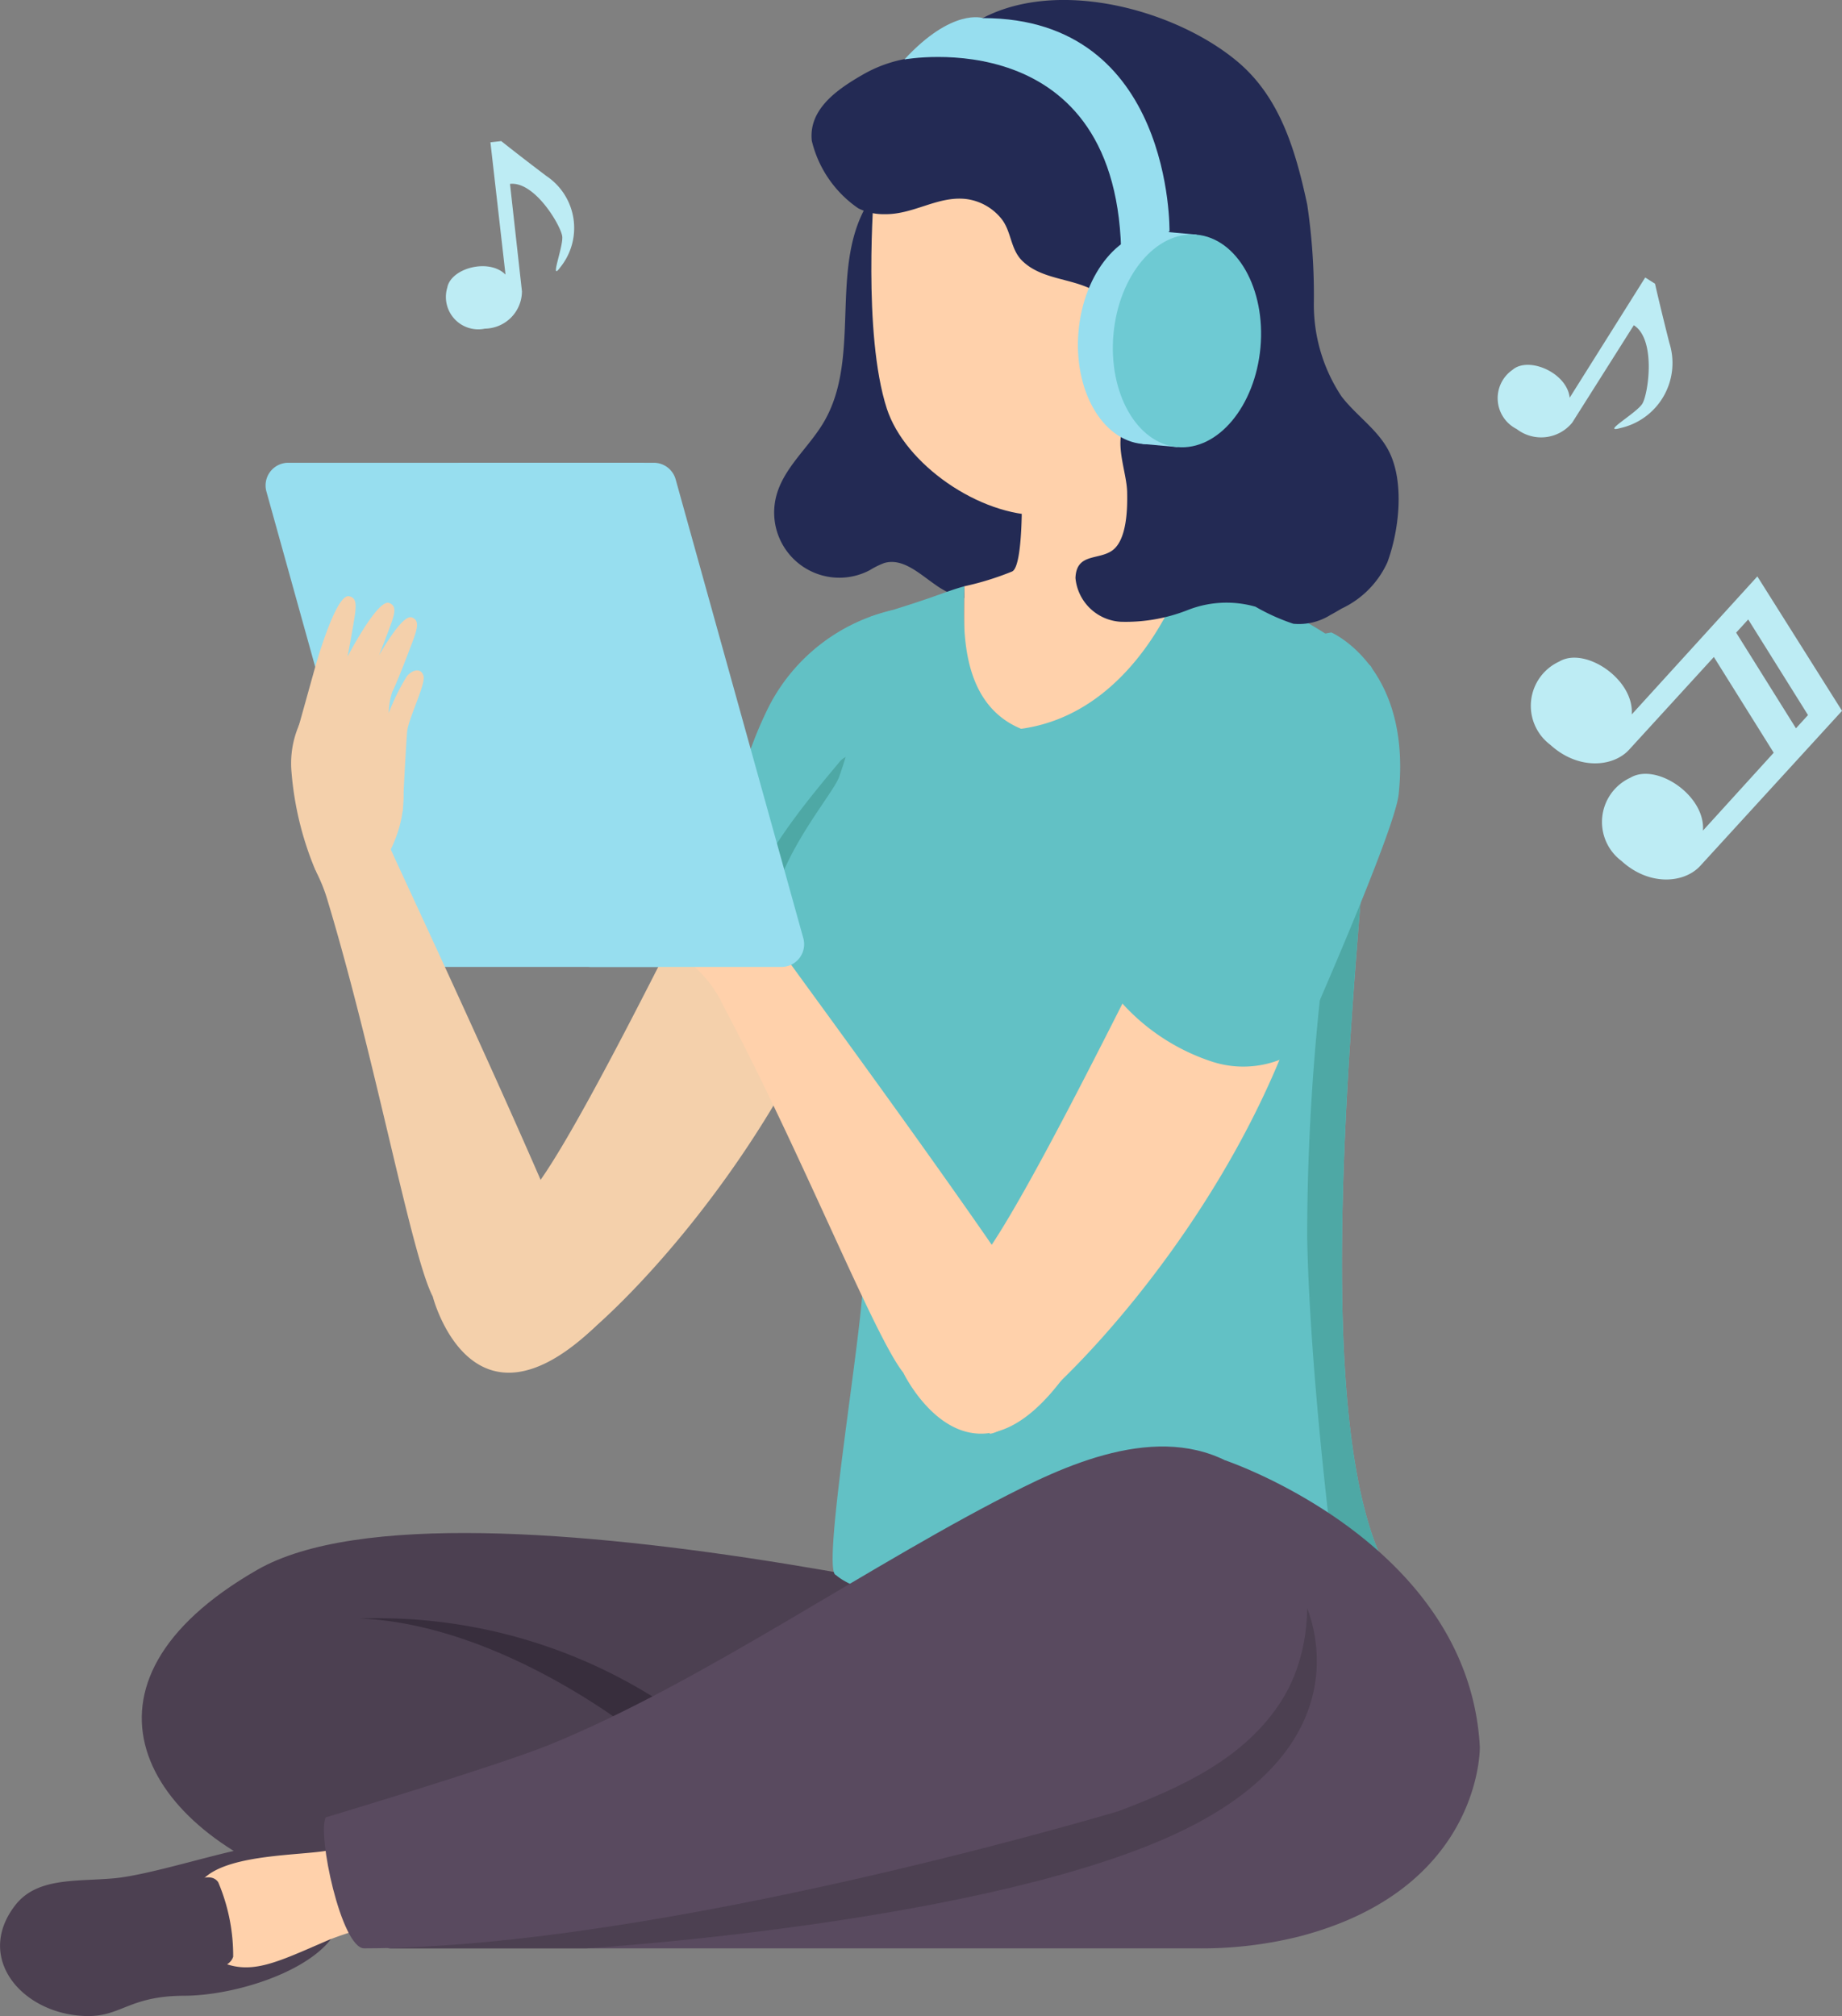 <svg id="Grupo_16233" data-name="Grupo 16233" xmlns="http://www.w3.org/2000/svg" width="103.074" height="112.808" viewBox="0 0 103.074 112.808">
  <rect x="0" y="0" width="103.074" height="112.808" fill="#808080" stroke="none"/>
  <path id="Trazado_26826" data-name="Trazado 26826" d="M326,43.744l.605-.067s.978.782,2.518,1.947a3.5,3.5,0,0,1,.791,5.108c-.644.888.17-1.132.105-1.718s-1.532-3.1-2.924-2.942c0,0,.571,5.133.669,6.013a2.1,2.1,0,0,1-2.069,2.086,1.811,1.811,0,0,1-2.111-2.289c.2-1.1,2.338-1.67,3.26-.734Z" transform="translate(-298.557 -35.782)" fill="#bdecf4" fill-rule="evenodd"/>
  <path id="Trazado_26827" data-name="Trazado 26827" d="M407.244,53.467l.548.347s.294,1.3.8,3.3a3.729,3.729,0,0,1-2.741,4.778c-1.127.31.9-.829,1.231-1.361s.786-3.6-.476-4.394l-3.445,5.449a2.242,2.242,0,0,1-3.11.359,1.93,1.93,0,0,1-.234-3.31c.9-.781,3.058.166,3.2,1.559Z" transform="translate(-315.182 -37.939)" fill="#bdecf4" fill-rule="evenodd"/>
  <path id="Trazado_26828" data-name="Trazado 26828" d="M414.044,74.918l-7.029,7.724c.147-1.97-2.617-3.821-4.057-2.96a2.725,2.725,0,0,0-.5,4.657c1.557,1.422,3.513,1.256,4.411.274l4.742-5.186,3.349,5.357L411,89.141c.148-1.97-2.618-3.822-4.06-2.96a2.725,2.725,0,0,0-.5,4.657c1.555,1.422,3.513,1.256,4.411.274l7.932-8.672Zm-1.186,3.146.675-.738,3.346,5.351-.674.74Z" transform="translate(-315.707 -42.665)" fill="#bdecf4" fill-rule="evenodd"/>
  <g id="Grupo_16244" data-name="Grupo 16244" transform="translate(0 0)">
    <path id="Trazado_26829" data-name="Trazado 26829" d="M352.235,47.86c-2.085,3.6-.284,8.525-2.389,12.116-.842,1.437-2.27,2.567-2.674,4.182a3.648,3.648,0,0,0,5.246,4.109,4.481,4.481,0,0,1,.81-.4c1.041-.3,1.982.619,2.877,1.231a4.39,4.39,0,0,0,3.788.67,5.62,5.62,0,0,0,3.155-3.787c1.5-4.52.436-9.468-.955-14.025-.7-2.277-1.721-4.8-3.954-5.629" transform="translate(-303.743 -36.365)" fill="#232a54"/>
    <path id="Trazado_26830" data-name="Trazado 26830" d="M318.971,94.972h19.685a1.269,1.269,0,0,0,1.223-1.609l-7.143-25.672a1.27,1.27,0,0,0-1.223-.929H311.829a1.269,1.269,0,0,0-1.223,1.61l7.143,25.671A1.269,1.269,0,0,0,318.971,94.972Z" transform="translate(-295.698 -40.868)" fill="#97deef"/>
    <g id="Grupo_16237" data-name="Grupo 16237" transform="translate(16.308 38.89)">
      <path id="Trazado_26831" data-name="Trazado 26831" d="M328.8,112.527c1.746-.621,9.62-17.059,12.25-22.022a7.512,7.512,0,0,1,4.368-3.888c3.178,1.716,3.547,5.706,2.6,9.1-3.971,14.214-16.11,25.7-17.893,25.7A8.351,8.351,0,0,0,328.8,112.527Z" transform="translate(-316.025 -84.134)" fill="#f4d0ab"/>
      <path id="Trazado_26832" data-name="Trazado 26832" d="M312.423,87.788a17.866,17.866,0,0,0,1.336,5.451c.016.008.016.024.024.033.025.066.041.1.041.1a9.257,9.257,0,0,1,.627,1.6c2.688,8.922,4.667,19.8,5.871,22.114,0,0,2.144,8.386,9.145,1.64.189-1.764-11.452-26.469-11.492-26.659,1.945-4.032-.489-7-2.707-8.384a1.4,1.4,0,0,0-1.443-.09A5.414,5.414,0,0,0,312.423,87.788Z" transform="translate(-312.415 -83.432)" fill="#f4d0ab"/>
    </g>
    <path id="Trazado_26833" data-name="Trazado 26833" d="M352.174,77.331a10.421,10.421,0,0,0-6.908,5.358,21.826,21.826,0,0,0-.941,2.159c-1.232,3.134-2.928,5.971-4.16,9.106a18.457,18.457,0,0,0,5.441,2.623,11.593,11.593,0,0,0,5.064.68,2.582,2.582,0,0,0,.853-.188,2.818,2.818,0,0,0,.886-.762q.791-.908,1.54-1.851a5.1,5.1,0,0,0,1.034-1.77,5.378,5.378,0,0,0-.243-2.758" transform="translate(-302.222 -43.197)" fill="#62c1c5"/>
    <path id="Trazado_26834" data-name="Trazado 26834" d="M350.046,88.206a1.062,1.062,0,0,1,.4-.338.718.718,0,0,1,.832.37,1.9,1.9,0,0,1,.172.966,13.17,13.17,0,0,1-.59,3.752l.394,6.612-.009.013a11.6,11.6,0,0,1-4.736-.691c-.714-.266-1.487-.54-2.263-.855C345.035,94.309,347.575,91.154,350.046,88.206Z" transform="translate(-303.119 -45.511)" fill="#4ea8a5"/>
    <path id="Trazado_26835" data-name="Trazado 26835" d="M363.913,68.571s.09,4.138-.547,4.409a16.15,16.15,0,0,1-2.675.827l-.042,8.567,11.421-1.722,7.857-4.373s-8.165-2.707-8.237-3.521.448-5.4.448-5.4" transform="translate(-306.735 -41.001)" fill="#ffd1ab"/>
    <path id="Trazado_26836" data-name="Trazado 26836" d="M358.949,149.754s-39.682-10.513-50.814-4.123-6.39,14.573,2.989,17.728c8.781,2.953,29.251,2.969,29.251,2.969Z" transform="translate(-293.74 -57.792)" fill="#4c4051"/>
    <path id="Trazado_26837" data-name="Trazado 26837" d="M333.031,156.289s-7.627-6.24-15.667-6.594a29.155,29.155,0,0,1,17.778,5.316C344.163,161.194,333.031,156.289,333.031,156.289Z" transform="translate(-297.198 -59.133)" fill="#382e3d"/>
    <path id="Trazado_26838" data-name="Trazado 26838" d="M381.278,130.58a7.856,7.856,0,0,1-1.739.9c-7.368,2.908-26.056,2.043-29.1-.608-.865-.187,1.645-14.5,1.52-16.833-.25-4.491-.967-11.235-1.255-11.687-2.308-2.549-3.922-4.4-3.984-7.422-.086-3.688,3.493-7.594,3.9-8.717,1.622-4.5.756-7.524,1.762-8.966,3.579-1.06,4.093-1.38,5.247-1.7-.047,2.051-.359,6.518,3.173,7.976,6.479-.889,8.966-8.257,8.966-8.257s4.241,1.489,7.118,2.355a28.671,28.671,0,0,1,3.438,2.355c.522.359.164,4.764-.335,10.907C378.955,103.417,377.31,123.181,381.278,130.58Z" transform="translate(-303.664 -42.743)" fill="#62c1c5"/>
    <path id="Trazado_26839" data-name="Trazado 26839" d="M389.781,134.927a7.855,7.855,0,0,1-1.739.9l-1.372-2.487s-1.216-9.644-1.357-17.051a127.332,127.332,0,0,1,1.068-16.279L388.229,95l.257.234C387.457,107.764,385.812,127.528,389.781,134.927Z" transform="translate(-312.167 -47.091)" fill="#4ea8a5"/>
    <path id="Trazado_26840" data-name="Trazado 26840" d="M354.191,46.8s-.654,8,.711,12.2c1.011,3.107,5.162,6.006,8.632,5.967,9.555,0,11.268-12.978,11.219-13.606s-14.092-6.076-14.092-6.076Z" transform="translate(-305.277 -36.135)" fill="#ffd1ab"/>
    <path id="Trazado_26841" data-name="Trazado 26841" d="M352.95,148.461" transform="translate(-305.038 -58.87)" fill="#f2f2f2"/>
    <path id="Trazado_26842" data-name="Trazado 26842" d="M378.78,67.961c.213-.114.422-.236.624-.357a5.26,5.26,0,0,0,2.561-2.585c.664-1.793.982-4.544.053-6.283-.628-1.177-1.811-1.948-2.621-3.008a9.275,9.275,0,0,1-1.545-5.224,34.445,34.445,0,0,0-.372-5.512c-.662-3.084-1.54-6.019-3.915-8.006-3.806-3.181-11.435-5.066-15.583-1.518-.755.645-.9,1.162-1.922,1.261a7.513,7.513,0,0,0-3.481,1.017c-1.361.787-3.012,1.9-2.821,3.683a6.392,6.392,0,0,0,2.6,3.777,3.156,3.156,0,0,0,1.467.329c1.617.031,2.959-1.021,4.546-.851a3.018,3.018,0,0,1,1.991,1.1c.572.706.5,1.691,1.162,2.351,1.071,1.059,2.731.97,4,1.658a1.329,1.329,0,0,1,.547.451,1.426,1.426,0,0,1,.139.68q.037,1,.074,2.005c.629-.278.695-1.173,1.214-1.625a1.443,1.443,0,0,1,1.82.118,3.049,3.049,0,0,1,.877,1.743,5.019,5.019,0,0,1-.354,2.4c-.415,1.362-1.582,2.588-2.525,1.688-.684,1.006.063,2.685.088,3.823.02.9,0,2.69-.84,3.283-.775.544-2,.131-2.051,1.535a2.7,2.7,0,0,0,2.519,2.447,9.436,9.436,0,0,0,3.77-.658,5.914,5.914,0,0,1,3.781-.185,11.451,11.451,0,0,0,2.122.955A3.317,3.317,0,0,0,378.78,67.961Z" transform="translate(-304.332 -33.551)" fill="#232a54"/>
    <g id="Grupo_16238" data-name="Grupo 16238" transform="translate(36.731 45.01)">
      <path id="Trazado_26843" data-name="Trazado 26843" d="M360.816,117.721c1.746-.621,9.62-17.06,12.251-22.023a7.51,7.51,0,0,1,4.368-3.887c3.178,1.716,3.547,5.706,2.6,9.1-3.972,14.214-16.111,25.7-17.893,25.7A8.35,8.35,0,0,0,360.816,117.721Z" transform="translate(-343.503 -91.398)" fill="#ffd1ab"/>
      <path id="Trazado_26844" data-name="Trazado 26844" d="M340.316,100.02c0,.008.012.014.021.021a6.593,6.593,0,0,1,2.009,2.492c4.379,8.225,8.444,18.505,10.077,20.542,0,0,3.74,7.805,9.289-.177-.159-1.767-15.815-22.931-15.893-23.108,1.121-4.334-2.43-7.562-4.876-8.487C339.851,90.89,336.661,96.4,340.316,100.02Z" transform="translate(-338.61 -91.281)" fill="#ffd1ab"/>
    </g>
    <path id="Trazado_26845" data-name="Trazado 26845" d="M331.559,94.972H342.2a1.269,1.269,0,0,0,1.223-1.609l-7.143-25.672a1.27,1.27,0,0,0-1.223-.929H324.416a1.269,1.269,0,0,0-1.223,1.61l7.143,25.671A1.269,1.269,0,0,0,331.559,94.972Z" transform="translate(-298.472 -40.868)" fill="#97deef"/>
    <g id="Grupo_16240" data-name="Grupo 16240" transform="translate(61.83 35.388)">
      <g id="Grupo_16239" data-name="Grupo 16239">
        <path id="Trazado_26846" data-name="Trazado 26846" d="M383.469,78.94s4.522,1.946,3.769,9.058c-.229,2.16-5.644,14.34-5.644,14.34a5.645,5.645,0,0,1-4.852.6,11.7,11.7,0,0,1-5.213-3.517s1.206-5.545,1.519-8.436c.2-1.8-2.246-.406-2.246-.406l2.013-9.7Z" transform="translate(-370.802 -78.94)" fill="#62c1c5"/>
      </g>
    </g>
    <path id="Trazado_26847" data-name="Trazado 26847" d="M319.3,165.65s.041.009.115.016h45.257a22.492,22.492,0,0,0,5.624-.658c10.009-2.584,10.136-10.2,10.136-10.589V154.4c-.611-11.47-14.241-16.038-14.241-16.038Z" transform="translate(-297.624 -56.646)" fill="#594a5f"/>
    <path id="Trazado_26848" data-name="Trazado 26848" d="M370.632,148.461s3.947,7.606-6.771,12.821-33.395,6.608-33.395,6.608H319.443Z" transform="translate(-297.656 -58.87)" fill="#4c4051"/>
    <g id="Grupo_16242" data-name="Grupo 16242" transform="translate(0 80.936)">
      <g id="Grupo_16241" data-name="Grupo 16241" transform="translate(0 21.476)">
        <path id="Trazado_26849" data-name="Trazado 26849" d="M309.565,167.025a4.826,4.826,0,0,0-3.623-.948c-1.587.119-5.965,1.591-8.107,1.774s-4.292-.058-5.5,1.523c-2.281,2.977.469,6.118,4.018,6.18,1.93.034,2.376-1.126,5.436-1.135,2.965-.009,7.443-1.459,8.561-3.692" transform="translate(-291.498 -165.159)" fill="#4c4051"/>
        <path id="Trazado_26850" data-name="Trazado 26850" d="M316.593,164.9a22.836,22.836,0,0,1-3.854,1.162c-1.56.245-5.121.214-6.608,1.377-1.612,1.259-.673,4.13.489,4.711,1.877.939,3.243.214,6.363-1.132a20.261,20.261,0,0,1,6.944-1.346" transform="translate(-294.533 -164.905)" fill="#ffd1ab"/>
        <path id="Trazado_26851" data-name="Trazado 26851" d="M304.71,168.668s1.122-.784,1.591-.111a10.517,10.517,0,0,1,.837,4.17c-.285.877-2.06.755-2.06.755l-1.815-3.692Z" transform="translate(-294.09 -165.65)" fill="#4c4051"/>
      </g>
      <path id="Trazado_26852" data-name="Trazado 26852" d="M317,165.443c-1.281,0-2.645-6.428-2.147-7.33,0,0,9.57-2.868,12.5-4.057,8.664-3.519,18.122-10.25,26.49-14.4,4.086-2.033,9.455-3.9,13.332-.085,3.18,3.125,3.265,8.636,1.2,11.945s-5.663,4.924-9.173,6.254C359.2,157.765,333.723,165.424,317,165.443Z" transform="translate(-296.621 -137.36)" fill="#594a5f"/>
    </g>
    <path id="Trazado_26853" data-name="Trazado 26853" d="M312.92,83.658l.939-3.37s1.138-4.082,1.882-3.947c.44.08.441.469.277,1.417,0,0-.183,1.094-.353,1.96.548-1.024,1.793-3.208,2.334-3,.416.162.344.545,0,1.443,0,0-.284.757-.574,1.488.61-1.049,1.432-2.283,1.845-2.121s.343.545,0,1.443c0,0-.825,2.2-1.1,2.714a4.115,4.115,0,0,0-.2,1.191,12.151,12.151,0,0,1,1.01-2.05c.331-.412.838-.481.941,0S319.065,83.2,319,83.92s-.256,4.481-.256,4.481l-.951-3.459-1.15-1.557c-.013.51-.013.893-.013.893l-.971-1.315c.1.591.188,1.059.188,1.059Z" transform="translate(-296.218 -42.978)" fill="#f4d0ab"/>
    <rect id="Rectángulo_4099" data-name="Rectángulo 4099" width="11.935" height="1.962" transform="translate(63.932 24.84) rotate(-84.862)" fill="#97deef"/>
    <g id="Grupo_16243" data-name="Grupo 16243" transform="translate(50.609 0.962)">
      <path id="Trazado_26854" data-name="Trazado 26854" d="M377.124,56.474c-.3,3.282-2.376,5.778-4.648,5.574s-3.874-3.031-3.579-6.314,2.376-5.778,4.648-5.574S377.419,53.192,377.124,56.474Z" transform="translate(-359.154 -38.169)" fill="#97deef"/>
      <path id="Trazado_26855" data-name="Trazado 26855" d="M379.63,56.7c-.3,3.283-2.376,5.778-4.648,5.574s-3.874-3.031-3.579-6.313,2.376-5.778,4.648-5.574S379.925,53.417,379.63,56.7Z" transform="translate(-359.706 -38.219)" fill="#6ecad3"/>
      <path id="Trazado_26856" data-name="Trazado 26856" d="M356.41,37.148s12.134-2.231,12.134,11.218l2.7-1.6s.2-11.931-10.442-11.931C360.8,34.832,359.09,34.247,356.41,37.148Z" transform="translate(-356.41 -34.784)" fill="#97deef"/>
    </g>
  </g>
</svg>
